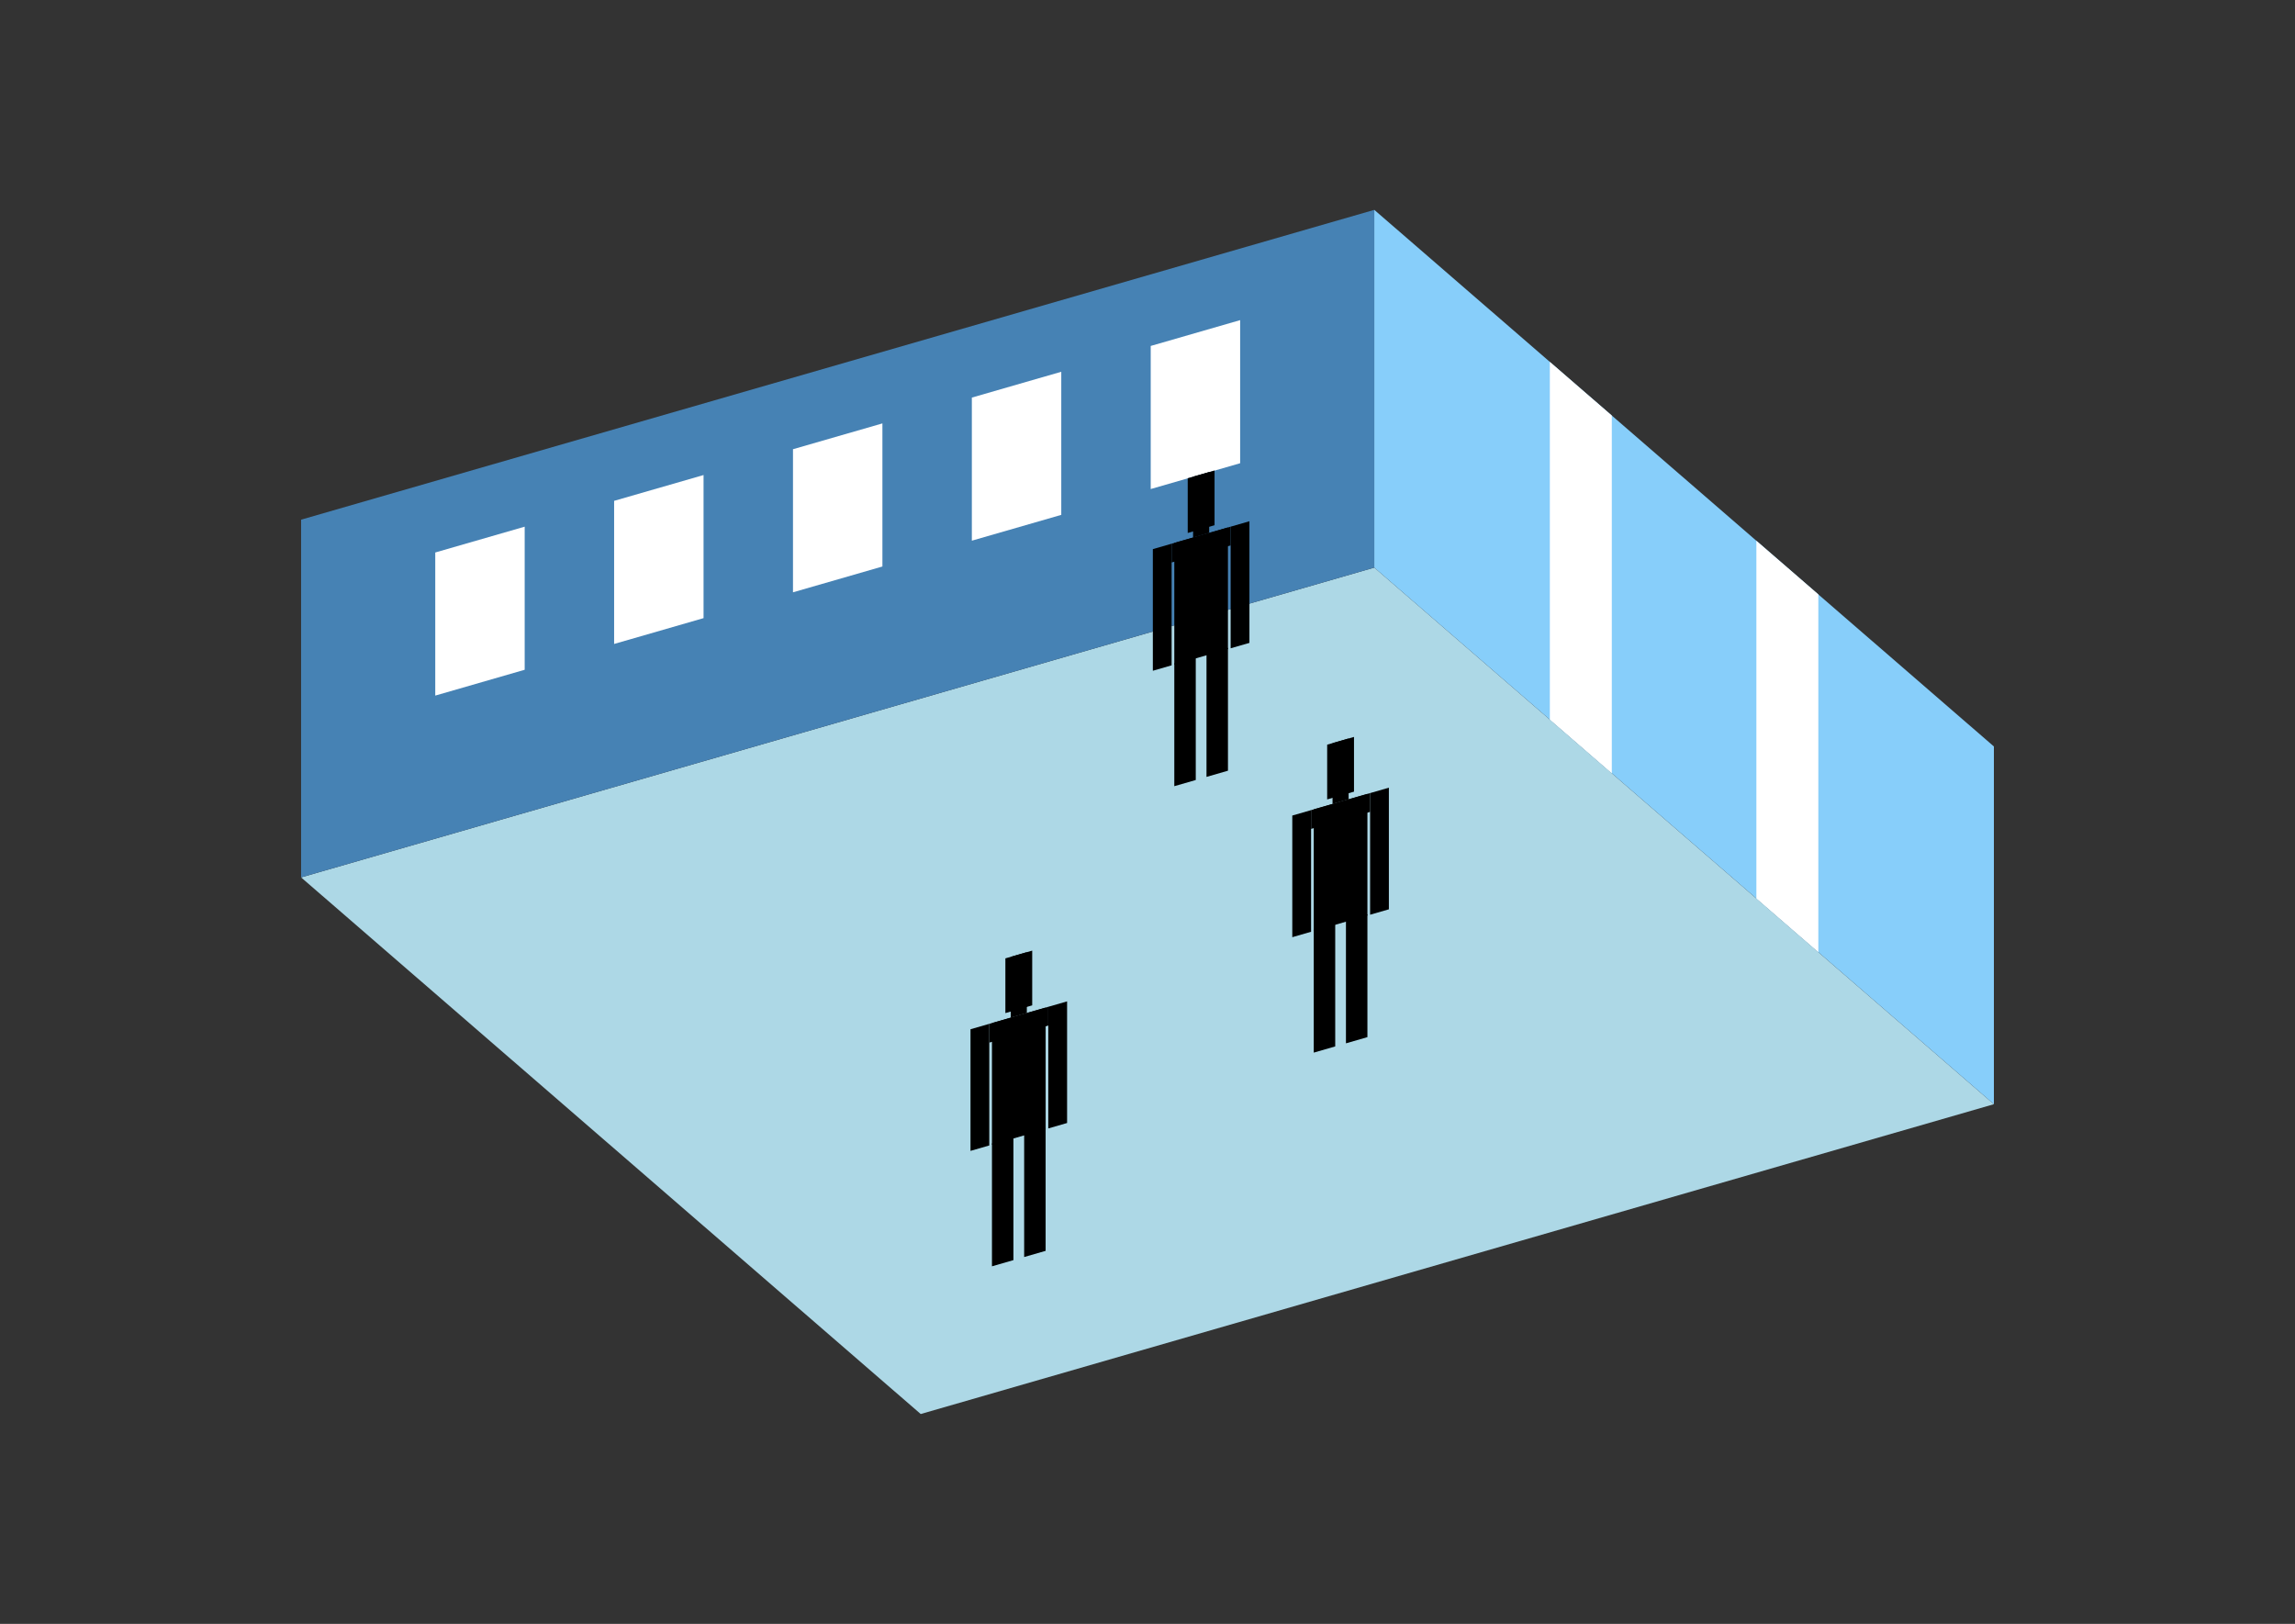<?xml version="1.0" encoding="UTF-8"?>
<svg
  xmlns="http://www.w3.org/2000/svg"
  width="848"
  height="600"
  style="background-color:white"
>
  <rect width="100%" height="100%" fill="#333333" stroke="none"/>
  <polygon fill="lightblue" points="340.201,522.461 111.258,324.191 507.799,209.719 736.742,407.99" />
  <polygon fill="steelblue" points="111.258,324.191 111.258,192.01 507.799,77.539 507.799,209.719" />
  <polygon fill="lightskyblue" points="736.742,407.99 736.742,275.809 507.799,77.539 507.799,209.719" />
  <polygon fill="white" points="595.56,285.723 595.56,153.543 572.666,133.716 572.666,265.896" />
  <polygon fill="white" points="671.875,351.813 671.875,219.633 648.98,199.806 648.98,331.986" />
  <polygon fill="white" points="160.826,257.01 160.826,204.138 193.871,194.598 193.871,247.47" />
  <polygon fill="white" points="226.916,237.931 226.916,185.059 259.961,175.52 259.961,228.392" />
  <polygon fill="white" points="293.006,218.853 293.006,165.98 326.051,156.441 326.051,209.313" />
  <polygon fill="white" points="359.096,199.774 359.096,146.902 392.141,137.363 392.141,190.235" />
  <polygon fill="white" points="425.186,180.695 425.186,127.823 458.231,118.284 458.231,171.156" />
  <polygon fill="hsl(288.0,50.0%,72.092%)" points="433.904,290.487 433.904,245.096 441.835,242.807 441.835,288.197" />
  <polygon fill="hsl(288.0,50.0%,72.092%)" points="453.731,284.763 453.731,239.373 445.801,241.662 445.801,287.053" />
  <polygon fill="hsl(288.0,50.0%,72.092%)" points="425.974,247.835 425.974,202.894 432.913,200.89 432.913,245.832" />
  <polygon fill="hsl(288.0,50.0%,72.092%)" points="454.723,239.536 454.723,194.594 461.662,192.591 461.662,237.533" />
  <polygon fill="hsl(288.0,50.0%,72.092%)" points="432.913,207.83 432.913,200.89 454.723,194.594 454.723,201.534" />
  <polygon fill="hsl(288.0,50.0%,72.092%)" points="433.904,245.546 433.904,200.604 453.731,194.881 453.731,239.822" />
  <polygon fill="hsl(288.0,50.0%,72.092%)" points="438.861,196.926 438.861,176.703 448.775,173.841 448.775,194.064" />
  <polygon fill="hsl(288.0,50.0%,72.092%)" points="440.844,198.601 440.844,176.13 446.792,174.413 446.792,196.884" />
  <polygon fill="hsl(288.0,50.0%,50.66%)" points="485.431,388.929 485.431,343.539 493.362,341.249 493.362,386.64" />
  <polygon fill="hsl(288.0,50.0%,50.66%)" points="505.258,383.206 505.258,337.815 497.327,340.105 497.327,385.495" />
  <polygon fill="hsl(288.0,50.0%,50.66%)" points="477.5,346.278 477.5,301.336 484.44,299.333 484.44,344.274" />
  <polygon fill="hsl(288.0,50.0%,50.66%)" points="506.249,337.978 506.249,293.037 513.189,291.034 513.189,335.975" />
  <polygon fill="hsl(288.0,50.0%,50.66%)" points="484.44,306.272 484.44,299.333 506.249,293.037 506.249,299.977" />
  <polygon fill="hsl(288.0,50.0%,50.66%)" points="485.431,343.988 485.431,299.047 505.258,293.323 505.258,338.265" />
  <polygon fill="hsl(288.0,50.0%,50.66%)" points="490.388,295.369 490.388,275.145 500.301,272.284 500.301,292.507" />
  <polygon fill="hsl(288.0,50.0%,50.66%)" points="492.37,297.044 492.37,274.573 498.318,272.856 498.318,295.327" />
  <polygon fill="hsl(288.0,50.0%,42.218%)" points="366.53,467.888 366.53,422.497 374.461,420.208 374.461,465.598" />
  <polygon fill="hsl(288.0,50.0%,42.218%)" points="386.357,462.164 386.357,416.773 378.426,419.063 378.426,464.454" />
  <polygon fill="hsl(288.0,50.0%,42.218%)" points="358.599,425.236 358.599,380.295 365.538,378.291 365.538,423.233" />
  <polygon fill="hsl(288.0,50.0%,42.218%)" points="387.348,416.937 387.348,371.995 394.288,369.992 394.288,414.933" />
  <polygon fill="hsl(288.0,50.0%,42.218%)" points="365.538,385.231 365.538,378.291 387.348,371.995 387.348,378.935" />
  <polygon fill="hsl(288.0,50.0%,42.218%)" points="366.53,422.946 366.53,378.005 386.357,372.282 386.357,417.223" />
  <polygon fill="hsl(288.0,50.0%,42.218%)" points="371.486,374.327 371.486,354.104 381.4,351.242 381.4,371.465" />
  <polygon fill="hsl(288.0,50.0%,42.218%)" points="373.469,376.002 373.469,353.531 379.417,351.814 379.417,374.285" />
</svg>
